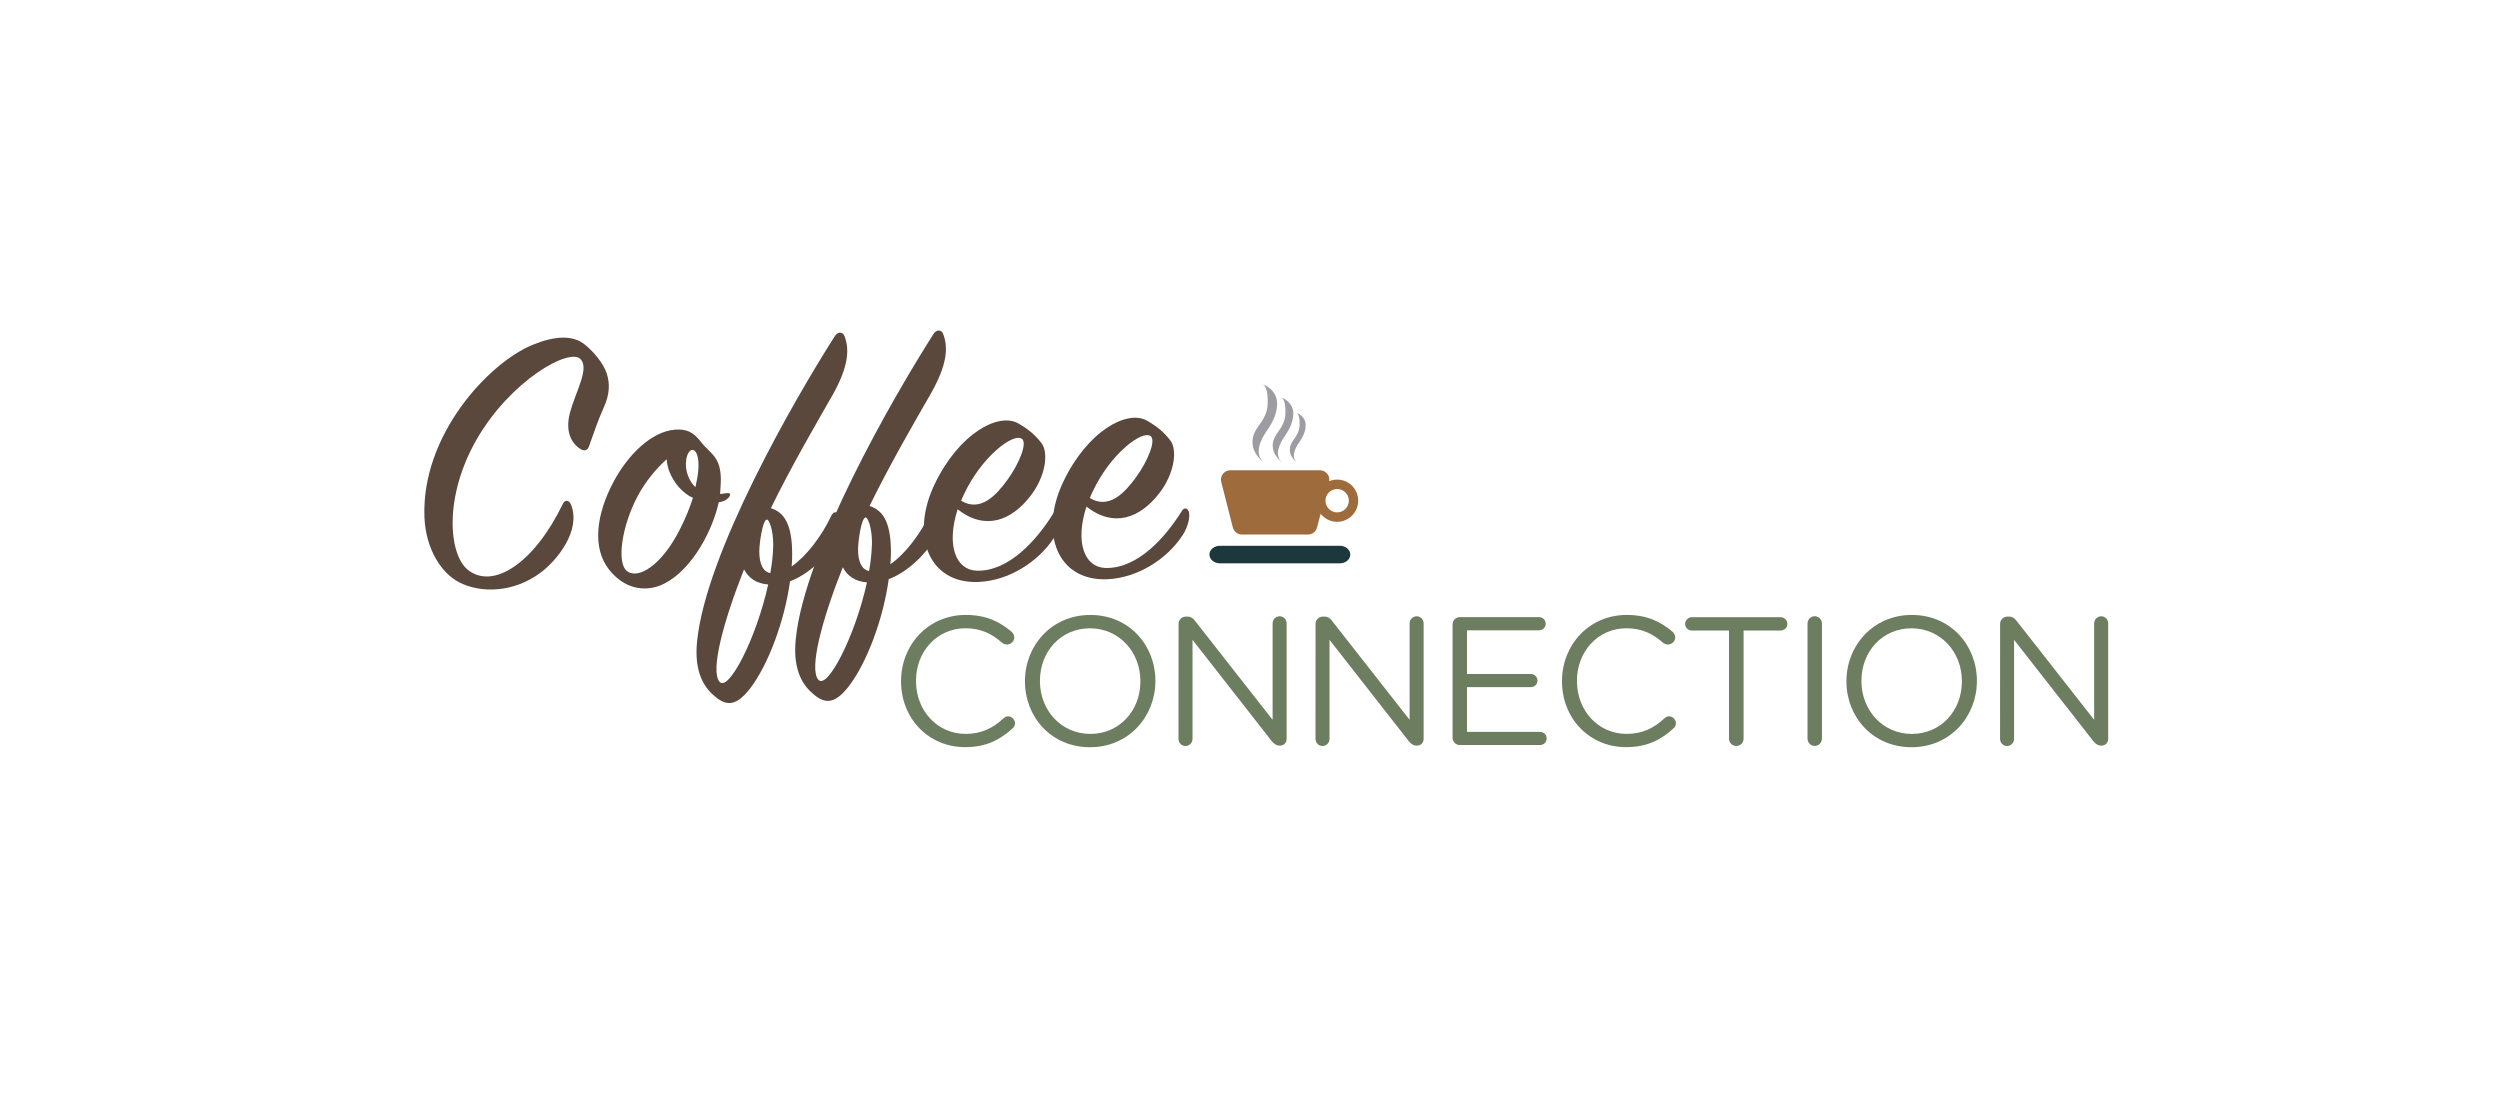 <?xml version="1.0" encoding="utf-8"?>
<!-- Generator: Adobe Illustrator 24.3.0, SVG Export Plug-In . SVG Version: 6.00 Build 0)  -->
<svg version="1.1" id="Layer_1" xmlns="http://www.w3.org/2000/svg" xmlns:xlink="http://www.w3.org/1999/xlink" x="0px" y="0px"
	 viewBox="0 0 900 400" style="enable-background:new 0 0 900 400;" xml:space="preserve">
<style type="text/css">
	.st0{fill:#5A483D;}
	.st1{enable-background:new    ;}
	.st2{fill:#6D7D5F;}
	.st3{fill:#1C383D;}
	.st4{fill:#9E6B3D;}
	.st5{fill:#9D9CA2;}
</style>
<g>
	<g>
		<path class="st0" d="M205.57,181.67c3.72,9.34-5.07,20.08-10.87,24.42c-9.83,7.38-21.64,7.5-29.31,3.58
			c-6.4-3.23-12.07-11.84-12.59-23.36c-1.2-29.8,23.29-55.77,38.91-62.15c7.53-3.12,14.4-3.83,18.99,0.01
			c3.16,2.61,6.47,6.62,7.67,10.11c1.36,4.03,1.01,7.98-1.01,12.4c-2.01,4.4-3.87,9.93-5.33,14.04c-0.41,1.13-1.37,2-3.09,0.9
			c-3.27-2.04-5.63-6.35-3.65-13.43c2.1-7.5,6.97-15.62,3.68-18.93c-4.02-4.14-25.15,7.7-37.37,28.92
			c-11.93,20.78-10.09,41.57-3.07,47.04c9.15,7.13,23.85-2.62,34.08-23.79C203.29,179.88,204.83,179.85,205.57,181.67z"/>
		<path class="st0" d="M258.76,180.82c-2.7,12.01-11.26,26.4-21.59,30.13c-5.01,1.79-12.07,1.39-17.86-5.82
			c-6.36-8.03-4.51-20.29,1.57-31.69c5.14-9.66,13.54-18.01,21.97-18.75c4.35-0.38,6.76,0.84,9.65,4.58
			c3.33,4.28,7.57,5.18,6.94,15.32c-0.11,1.13-0.09,2.11-0.2,3.25c0.84-0.01,1.68-0.32,2.8-0.33c0.99-0.03,0.99,0.69,0.46,1.4
			C261.56,180.06,260.17,180.66,258.76,180.82z M246.74,177.56c-3-2.19-6.48-7.04-6.72-12.24c-3.73,3.31-7.7,8.04-10.55,13.45
			c-5.68,10.81-7.52,23.79-3.78,26.8c4,3.16,12.49-1.96,19.09-15.03c2.02-3.98,3.63-7.95,4.68-11.35
			C248.46,178.8,247.6,178.25,246.74,177.56z M251.25,164.95c-0.8-4.48-3.6-3.59-4.2,0.51c-0.62,3.81,1.01,7.85,3.3,9.91
			C251.38,171,251.73,167.47,251.25,164.95z"/>
		<path class="st0" d="M285.18,199.11c0.04,1.54-0.06,3.11-0.18,4.79c5.26-3.64,10.74-10.78,14.24-18.16
			c0.8-1.71,2.21-1.88,2.95,0.08c0.75,2.1-0.03,5.21-1.22,8.46c-1.32,3.41-8.18,11.85-16.56,14.98
			c-1.95,14.24-7.8,29.99-14.36,38.57c-4.66,6.01-8.16,6.64-12.46,3.07c-3.58-2.88-7.9-8.27-6.62-20.25
			c3.27-31.44,34.47-85.98,49.57-109.65c1.08-1.71,2.93-1.62,3.51,0.06c1.78,4.75,1.49,10.81-4.34,21.19
			c-5.56,9.69-14.93,25.79-22.2,40.7C282.89,184.54,285.12,189.85,285.18,199.11z M259,245.39c3.18,4.01,13.31-15.6,17.54-34.98
			c-4.1-0.33-6.94-2.11-8.69-5.43C260.39,223.84,255.69,241.38,259,245.39z M278.36,196.16c0.03-5.21-1.48-9.53-2.44-9.09
			c-1.4,0.59-2.51,8.07-2.57,11.31c-0.04,4.49,1.27,7.42,3.96,7.93C277.94,202.93,278.3,199.4,278.36,196.16z"/>
		<path class="st0" d="M320.73,198.36c0.03,1.54-0.08,3.09-0.19,4.77c5.27-3.63,10.74-10.78,14.24-18.16
			c0.8-1.72,2.21-1.88,2.95,0.08c0.74,2.1-0.03,5.19-1.23,8.46c-1.32,3.4-8.18,11.84-16.56,14.98c-1.95,14.24-7.8,29.99-14.37,38.57
			c-4.66,5.99-8.16,6.64-12.46,3.07c-3.58-2.88-7.9-8.27-6.62-20.25c3.27-31.44,34.47-85.98,49.57-109.65
			c1.08-1.71,2.93-1.62,3.51,0.06c1.78,4.75,1.49,10.81-4.34,21.19c-5.57,9.67-14.93,25.79-22.2,40.69
			C318.45,183.79,320.67,189.1,320.73,198.36z M294.56,244.64c3.18,4.01,13.31-15.62,17.54-34.98c-4.09-0.33-6.94-2.1-8.69-5.45
			C295.92,223.09,291.24,240.63,294.56,244.64z M313.91,195.41c0.03-5.21-1.48-9.53-2.44-9.09c-1.4,0.59-2.51,8.07-2.57,11.31
			c-0.04,4.49,1.29,7.42,3.97,7.93C313.5,202.18,313.83,198.65,313.91,195.41z"/>
		<path class="st0" d="M351.6,205.45c11.67,0.32,21.7-11.15,27.56-20.57c0.69-1.15,1.79-1.17,2.39,0.08
			c0.59,1.12,0.24,5.07-2.21,8.78c-5.71,8.69-16.42,15.4-27.24,15.77c-17.86,0.66-24.41-16.78-15.67-35.12
			c8.76-18.33,22.94-25.95,30.05-22.02c3.55,2.02,6.13,4.1,8.44,7.14c2.61,3.31,1.67,11.91-4.1,19.22
			c-6.71,8.58-16.05,12.45-26.07,4.63C340.57,196.4,344.14,205.2,351.6,205.45z M362.58,172.87c4.38-5.99,7.32-13.38,5.32-14.88
			c-3-2.32-14.5,6.36-20.82,19.86c-0.41,0.85-0.8,1.71-1.07,2.42C352.98,184.46,358.62,178.3,362.58,172.87z"/>
		<path class="st0" d="M397.94,204.47c11.67,0.32,21.7-11.15,27.56-20.57c0.69-1.15,1.79-1.17,2.39,0.09
			c0.59,1.12,0.25,5.07-2.2,8.77c-5.71,8.69-16.41,15.4-27.24,15.77c-17.86,0.66-24.41-16.79-15.66-35.12s22.95-25.94,30.05-22.02
			c3.55,2.04,6.13,4.09,8.45,7.14c2.61,3.31,1.67,11.91-4.1,19.22c-6.71,8.58-16.05,12.45-26.07,4.63
			C386.9,195.42,390.47,204.22,397.94,204.47z M408.91,171.89c4.38-5.99,7.32-13.38,5.32-14.88c-2.99-2.32-14.5,6.36-20.82,19.86
			c-0.41,0.85-0.8,1.71-1.07,2.42C399.31,183.5,404.95,177.32,408.91,171.89z"/>
	</g>
	<g class="st1">
		<path class="st2" d="M324.38,245.33v-0.14c0-13.02,9.74-23.81,23.28-23.81c7.43,0,12.15,2.43,16.44,5.98
			c0.52,0.46,1.04,1.18,1.04,2.11c0,1.39-1.25,2.56-2.63,2.56c-0.73,0-1.31-0.32-1.71-0.59c-3.55-3.16-7.56-5.26-13.22-5.26
			c-10.18,0-17.82,8.29-17.82,18.88v0.14c0,10.65,7.69,19,17.82,19c5.71,0,9.74-1.97,13.68-5.6c0.39-0.39,0.98-0.73,1.65-0.73
			c1.31,0,2.49,1.18,2.49,2.49c0,0.79-0.39,1.45-0.85,1.83c-4.53,4.15-9.53,6.78-17.09,6.78
			C334.18,268.99,324.38,258.54,324.38,245.33z"/>
		<path class="st2" d="M368.98,245.33v-0.14c0-12.7,9.53-23.81,23.55-23.81c14.01,0,23.41,10.98,23.41,23.67v0.14
			c0,12.7-9.53,23.81-23.55,23.81S368.98,258.02,368.98,245.33z M410.54,245.33v-0.14c0-10.45-7.62-19-18.15-19
			s-18.01,8.41-18.01,18.88v0.14c0,10.45,7.62,19,18.15,19C403.04,264.2,410.54,255.79,410.54,245.33z"/>
		<path class="st2" d="M424.28,224.54c0-1.39,1.18-2.56,2.56-2.56h0.73c1.18,0,1.91,0.59,2.63,1.51l27.94,35.65v-34.72
			c0-1.39,1.12-2.56,2.56-2.56c1.39,0,2.49,1.18,2.49,2.56v41.56c0,1.39-0.99,2.43-2.37,2.43h-0.27c-1.12,0-1.91-0.66-2.7-1.58
			l-28.54-36.49V266c0,1.39-1.12,2.56-2.56,2.56c-1.39,0-2.49-1.18-2.49-2.56L424.28,224.54L424.28,224.54z"/>
		<path class="st2" d="M473.6,224.54c0-1.39,1.18-2.56,2.56-2.56h0.73c1.18,0,1.91,0.59,2.63,1.51l27.94,35.65v-34.72
			c0-1.39,1.12-2.56,2.56-2.56c1.39,0,2.49,1.18,2.49,2.56v41.56c0,1.39-0.99,2.43-2.37,2.43h-0.27c-1.12,0-1.91-0.66-2.7-1.58
			l-28.54-36.49V266c0,1.39-1.12,2.56-2.56,2.56c-1.39,0-2.49-1.18-2.49-2.56L473.6,224.54L473.6,224.54z"/>
		<path class="st2" d="M522.92,265.58V224.8c0-1.45,1.18-2.63,2.56-2.63h28.6c1.31,0,2.37,1.04,2.37,2.37
			c0,1.31-1.04,2.37-2.37,2.37h-25.96v15.72h23.01c1.31,0,2.37,1.12,2.37,2.37c0,1.31-1.04,2.37-2.37,2.37h-23.01v16.1h26.31
			c1.31,0,2.37,1.04,2.37,2.37c0,1.31-1.04,2.37-2.37,2.37h-28.94C524.12,268.21,522.92,267.01,522.92,265.58z"/>
		<path class="st2" d="M562.32,245.33v-0.14c0-13.02,9.74-23.81,23.28-23.81c7.43,0,12.15,2.43,16.44,5.98
			c0.52,0.46,1.04,1.18,1.04,2.11c0,1.39-1.25,2.56-2.63,2.56c-0.73,0-1.31-0.32-1.71-0.59c-3.55-3.16-7.56-5.26-13.22-5.26
			c-10.18,0-17.82,8.29-17.82,18.88v0.14c0,10.65,7.69,19,17.82,19c5.71,0,9.74-1.97,13.68-5.6c0.39-0.39,0.98-0.73,1.64-0.73
			c1.31,0,2.49,1.18,2.49,2.49c0,0.79-0.39,1.45-0.85,1.83c-4.53,4.15-9.53,6.78-17.09,6.78
			C572.13,268.99,562.32,258.54,562.32,245.33z"/>
		<path class="st2" d="M622.43,226.99h-13.35c-1.31,0-2.43-1.04-2.43-2.37c0-1.31,1.12-2.43,2.43-2.43h31.96
			c1.31,0,2.43,1.12,2.43,2.43s-1.12,2.37-2.43,2.37h-13.35v38.93c0,1.45-1.18,2.63-2.63,2.63c-1.45,0-2.63-1.18-2.63-2.63v-38.93
			H622.43z"/>
		<path class="st2" d="M650.71,224.47c0-1.45,1.18-2.63,2.56-2.63c1.45,0,2.63,1.18,2.63,2.63v41.43c0,1.45-1.18,2.63-2.63,2.63
			c-1.39,0-2.56-1.18-2.56-2.63V224.47z"/>
		<path class="st2" d="M664.72,245.33v-0.14c0-12.7,9.53-23.81,23.55-23.81c14.01,0,23.41,10.98,23.41,23.67v0.14
			c0,12.7-9.53,23.81-23.55,23.81C674.12,268.99,664.72,258.02,664.72,245.33z M706.28,245.33v-0.14c0-10.45-7.62-19-18.15-19
			c-10.53,0-18.01,8.41-18.01,18.88v0.14c0,10.45,7.62,19,18.15,19C698.8,264.2,706.28,255.79,706.28,245.33z"/>
		<path class="st2" d="M720.04,224.54c0-1.39,1.18-2.56,2.56-2.56h0.73c1.18,0,1.91,0.59,2.63,1.51l27.94,35.65v-34.72
			c0-1.39,1.12-2.56,2.56-2.56c1.39,0,2.49,1.18,2.49,2.56v41.56c0,1.39-0.99,2.43-2.37,2.43h-0.27c-1.12,0-1.91-0.66-2.7-1.58
			l-28.54-36.49V266c0,1.39-1.12,2.56-2.56,2.56c-1.39,0-2.49-1.18-2.49-2.56L720.04,224.54L720.04,224.54z"/>
	</g>
	<g id="coffee-cup-2_1_">
		<path class="st3" d="M482.34,196.48h-43.17c-2.07,0-3.77,1.41-3.77,3.16c0,1.74,1.69,3.16,3.77,3.16h43.17
			c2.07,0,3.77-1.41,3.77-3.16C486.1,197.89,484.42,196.48,482.34,196.48L482.34,196.48z"/>
		<path class="st4" d="M481.37,172.65c-1.01,0-1.97,0.22-2.86,0.56c0.15-0.92-0.06-1.86-0.65-2.6c-0.65-0.83-1.64-1.32-2.69-1.32
			h-32.25c-1.04,0-2.02,0.48-2.67,1.31c-0.65,0.81-0.88,1.91-0.6,2.91l4.17,16.38c0.39,1.5,1.73,2.55,3.28,2.55h23.75
			c1.53,0,2.89-1.03,3.27-2.52l1.31-4.96c1.4,1.74,3.51,2.9,5.92,2.9c4.19,0,7.6-3.41,7.6-7.6
			C488.95,176.06,485.56,172.65,481.37,172.65L481.37,172.65z M481.37,184.46c-2.32,0-4.21-1.9-4.21-4.21s1.9-4.21,4.21-4.21
			c2.32,0,4.21,1.9,4.21,4.21C485.58,182.58,483.68,184.46,481.37,184.46L481.37,184.46z"/>
		<path class="st5" d="M459.82,155.91c-4.7,6.43,2.1,10.86,2.1,10.86c-3.67-2.61-1.03-7.34,0.27-9.27c1.51-2.24,3.25-4.79,3.39-8.34
			c0.19-4.52-4.24-6.08-4.24-6.08c0.59,0.34,1.57,1.58,1.4,5.96C462.62,151.6,461.59,153.5,459.82,155.91L459.82,155.91z
			 M455.37,166.77c-4.39-3.13-1.23-8.82,0.32-11.12c1.82-2.7,3.91-5.75,4.07-10.02c0.22-5.43-5.09-7.31-5.09-7.31
			c0.71,0.42,1.88,1.91,1.68,7.15c-0.11,3.04-1.36,5.32-3.49,8.22C447.22,161.45,455.37,166.77,455.37,166.77L455.37,166.77z
			 M465.62,158.43c-3.61,4.94,1.59,8.34,1.59,8.34c-2.8-2-0.79-5.64,0.22-7.1c1.17-1.73,2.49-3.68,2.6-6.4
			c0.14-3.47-3.25-4.66-3.25-4.66c0.46,0.27,1.21,1.22,1.06,4.58C467.76,155.14,466.97,156.59,465.62,158.43L465.62,158.43z"/>
	</g>
</g>
</svg>
